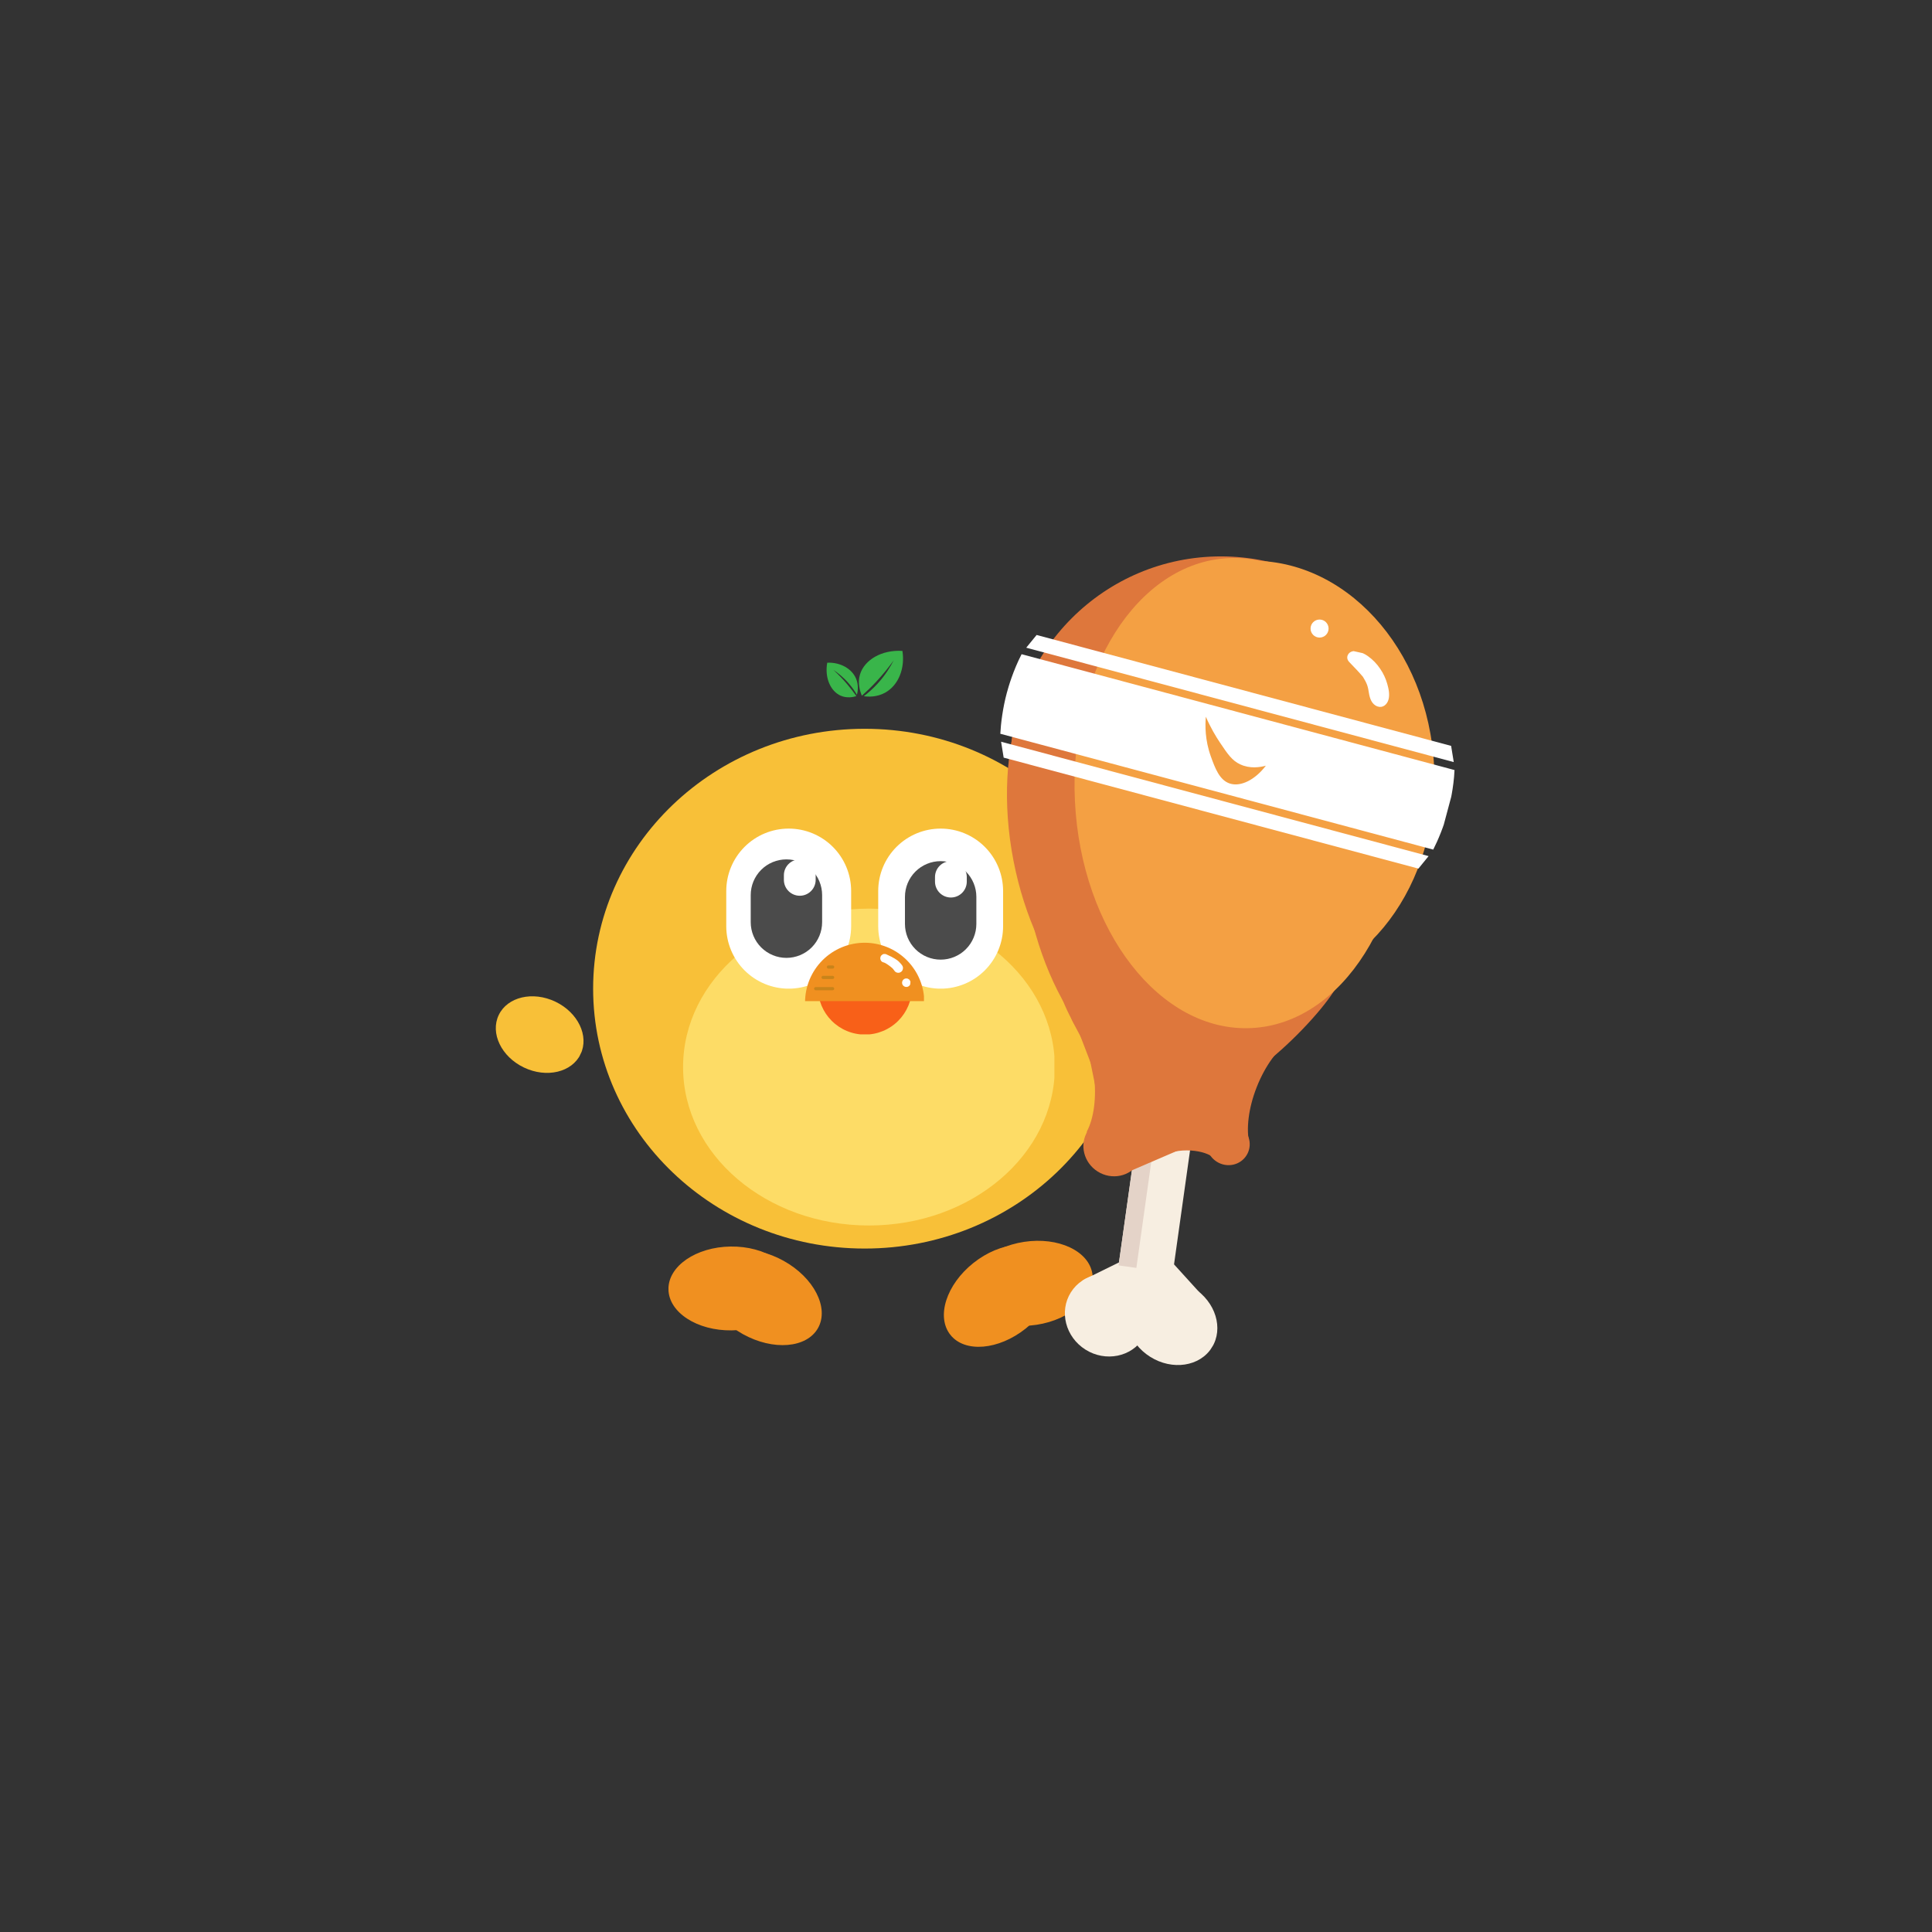 <svg xmlns="http://www.w3.org/2000/svg" xmlns:xlink="http://www.w3.org/1999/xlink" width="1080" zoomAndPan="magnify" viewBox="0 0 810 810" height="1080" preserveAspectRatio="xMidYMid meet" version="1.0"><rect x="0" y="0" width="810" height="810" fill="#333333" stroke="none"/><defs><clipPath id="aba4e9a341"><path d="M 248.672 305.547 L 476 305.547 L 476 523.461 L 248.672 523.461 Z M 248.672 305.547 " clip-rule="nonzero"/></clipPath><clipPath id="dc22dc7c33"><path d="M 362.523 305.547 C 299.645 305.547 248.672 354.328 248.672 414.504 C 248.672 474.68 299.645 523.461 362.523 523.461 C 425.398 523.461 476.371 474.68 476.371 414.504 C 476.371 354.328 425.398 305.547 362.523 305.547 Z M 362.523 305.547 " clip-rule="nonzero"/></clipPath><clipPath id="6e5d7cf033"><path d="M 481 401 L 519 401 L 519 434 L 481 434 Z M 481 401 " clip-rule="nonzero"/></clipPath><clipPath id="5166cacedb"><path d="M 476.375 411.637 L 510.77 395.219 L 523.945 422.82 L 489.551 439.242 Z M 476.375 411.637 " clip-rule="nonzero"/></clipPath><clipPath id="f91beafe62"><path d="M 493.539 403.441 C 484.059 407.969 479.324 417.816 482.961 425.438 C 486.602 433.062 497.238 435.57 506.715 431.047 C 516.195 426.52 520.934 416.672 517.293 409.051 C 513.652 401.426 503.02 398.918 493.539 403.441 Z M 493.539 403.441 " clip-rule="nonzero"/></clipPath><clipPath id="87d3136b9d"><path d="M 395 521 L 443 521 L 443 565 L 395 565 Z M 395 521 " clip-rule="nonzero"/></clipPath><clipPath id="1e71b53a79"><path d="M 450.586 540.656 L 409.301 573.477 L 387.422 545.953 L 428.707 513.133 Z M 450.586 540.656 " clip-rule="nonzero"/></clipPath><clipPath id="01c6bc69fb"><path d="M 429.992 557.031 C 441.363 547.988 445.688 534.496 439.645 526.895 C 433.605 519.297 419.484 520.465 408.109 529.508 C 396.734 538.551 392.414 552.043 398.453 559.641 C 404.496 567.242 418.617 566.074 429.992 557.031 Z M 429.992 557.031 " clip-rule="nonzero"/></clipPath><clipPath id="223dffe602"><path d="M 405 520 L 459 520 L 459 556 L 405 556 Z M 405 520 " clip-rule="nonzero"/></clipPath><clipPath id="9e0022a87f"><path d="M 460.641 551.461 L 408.5 559.395 L 403.207 524.633 L 455.348 516.699 Z M 460.641 551.461 " clip-rule="nonzero"/></clipPath><clipPath id="a528e07e91"><path d="M 434.629 555.418 C 448.992 553.23 459.453 543.68 457.992 534.078 C 456.531 524.48 443.703 518.473 429.336 520.656 C 414.973 522.844 404.512 532.398 405.973 541.996 C 407.434 551.598 420.262 557.605 434.629 555.418 Z M 434.629 555.418 " clip-rule="nonzero"/></clipPath><clipPath id="f19c361bbf"><path d="M 280 522 L 333 522 L 333 558 L 280 558 Z M 280 522 " clip-rule="nonzero"/></clipPath><clipPath id="a6994711f3"><path d="M 333.102 557.422 L 280.363 558.121 L 279.898 522.965 L 332.633 522.262 Z M 333.102 557.422 " clip-rule="nonzero"/></clipPath><clipPath id="d3be8aaec0"><path d="M 306.793 557.77 C 321.32 557.578 332.996 549.551 332.867 539.844 C 332.738 530.133 320.855 522.418 306.324 522.613 C 291.793 522.805 280.121 530.832 280.25 540.543 C 280.379 550.25 292.262 557.965 306.793 557.77 Z M 306.793 557.77 " clip-rule="nonzero"/></clipPath><clipPath id="c4b437ddd2"><path d="M 295 523 L 345 523 L 345 564 L 295 564 Z M 295 523 " clip-rule="nonzero"/></clipPath><clipPath id="f3da7eeb28"><path d="M 334.445 572.117 L 288.344 546.492 L 305.43 515.758 L 351.527 541.383 Z M 334.445 572.117 " clip-rule="nonzero"/></clipPath><clipPath id="b15ccfdb73"><path d="M 311.445 559.332 C 324.148 566.391 338.27 565.234 342.984 556.75 C 347.703 548.262 341.23 535.66 328.531 528.602 C 315.828 521.539 301.707 522.695 296.992 531.184 C 292.273 539.668 298.746 552.273 311.445 559.332 Z M 311.445 559.332 " clip-rule="nonzero"/></clipPath><clipPath id="efd9ec1eab"><path d="M 286.379 380.945 L 442.578 380.945 L 442.578 513.793 L 286.379 513.793 Z M 286.379 380.945 " clip-rule="nonzero"/></clipPath><clipPath id="ff1a5a8dd4"><path d="M 364.312 380.945 C 321.27 380.945 286.379 410.688 286.379 447.371 C 286.379 484.055 321.27 513.793 364.312 513.793 C 407.355 513.793 442.246 484.055 442.246 447.371 C 442.246 410.688 407.355 380.945 364.312 380.945 Z M 364.312 380.945 " clip-rule="nonzero"/></clipPath><clipPath id="3cf10445d9"><path d="M 304.488 347.391 L 356.848 347.391 L 356.848 414.68 L 304.488 414.68 Z M 304.488 347.391 " clip-rule="nonzero"/></clipPath><clipPath id="9ea28f0746"><path d="M 330.668 347.391 C 337.613 347.391 344.273 350.148 349.18 355.059 C 354.09 359.969 356.848 366.625 356.848 373.57 L 356.848 388.324 C 356.848 395.266 354.09 401.926 349.18 406.836 C 344.273 411.746 337.613 414.504 330.668 414.504 C 323.727 414.504 317.066 411.746 312.156 406.836 C 307.246 401.926 304.488 395.266 304.488 388.324 L 304.488 373.57 C 304.488 366.625 307.246 359.969 312.156 355.059 C 317.066 350.148 323.727 347.391 330.668 347.391 Z M 330.668 347.391 " clip-rule="nonzero"/></clipPath><clipPath id="b3fd4118bb"><path d="M 368.195 347.391 L 420.555 347.391 L 420.555 414.68 L 368.195 414.68 Z M 368.195 347.391 " clip-rule="nonzero"/></clipPath><clipPath id="fc03685eb9"><path d="M 394.375 347.391 C 401.316 347.391 407.977 350.148 412.887 355.059 C 417.797 359.969 420.555 366.625 420.555 373.57 L 420.555 388.324 C 420.555 395.266 417.797 401.926 412.887 406.836 C 407.977 411.746 401.316 414.504 394.375 414.504 C 387.43 414.504 380.773 411.746 375.863 406.836 C 370.953 401.926 368.195 395.266 368.195 388.324 L 368.195 373.57 C 368.195 366.625 370.953 359.969 375.863 355.059 C 380.773 350.148 387.43 347.391 394.375 347.391 Z M 394.375 347.391 " clip-rule="nonzero"/></clipPath><clipPath id="b5ad341117"><path d="M 379.406 361.039 L 409.344 361.039 L 409.344 402.438 L 379.406 402.438 Z M 379.406 361.039 " clip-rule="nonzero"/></clipPath><clipPath id="280021405d"><path d="M 394.375 361.039 C 398.344 361.039 402.152 362.617 404.961 365.422 C 407.766 368.23 409.344 372.039 409.344 376.008 L 409.344 387.363 C 409.344 391.336 407.766 395.141 404.961 397.949 C 402.152 400.758 398.344 402.332 394.375 402.332 C 390.406 402.332 386.598 400.758 383.789 397.949 C 380.98 395.141 379.406 391.336 379.406 387.363 L 379.406 376.008 C 379.406 372.039 380.98 368.23 383.789 365.422 C 386.598 362.617 390.406 361.039 394.375 361.039 Z M 394.375 361.039 " clip-rule="nonzero"/></clipPath><clipPath id="dcceb76524"><path d="M 392.004 361.039 L 405.328 361.039 L 405.328 376.289 L 392.004 376.289 Z M 392.004 361.039 " clip-rule="nonzero"/></clipPath><clipPath id="72970d73b5"><path d="M 398.664 361.039 C 402.344 361.039 405.328 364.023 405.328 367.703 L 405.328 369.621 C 405.328 373.301 402.344 376.285 398.664 376.285 C 394.984 376.285 392.004 373.301 392.004 369.621 L 392.004 367.703 C 392.004 364.023 394.984 361.039 398.664 361.039 Z M 398.664 361.039 " clip-rule="nonzero"/></clipPath><clipPath id="1acb6c5cd3"><path d="M 314.742 360.301 L 344.68 360.301 L 344.68 401.699 L 314.742 401.699 Z M 314.742 360.301 " clip-rule="nonzero"/></clipPath><clipPath id="e3925feb3f"><path d="M 329.711 360.301 C 333.68 360.301 337.488 361.875 340.297 364.684 C 343.102 367.492 344.68 371.297 344.68 375.27 L 344.68 386.625 C 344.68 390.594 343.102 394.402 340.297 397.211 C 337.488 400.016 333.68 401.594 329.711 401.594 C 325.742 401.594 321.934 400.016 319.125 397.211 C 316.32 394.402 314.742 390.594 314.742 386.625 L 314.742 375.27 C 314.742 371.297 316.32 367.492 319.125 364.684 C 321.934 361.875 325.742 360.301 329.711 360.301 Z M 329.711 360.301 " clip-rule="nonzero"/></clipPath><clipPath id="85209dd4d9"><path d="M 328.648 360.301 L 341.973 360.301 L 341.973 375.551 L 328.648 375.551 Z M 328.648 360.301 " clip-rule="nonzero"/></clipPath><clipPath id="1a03732730"><path d="M 335.312 360.301 C 338.992 360.301 341.973 363.281 341.973 366.961 L 341.973 368.883 C 341.973 372.562 338.992 375.547 335.312 375.547 C 331.633 375.547 328.648 372.562 328.648 368.883 L 328.648 366.961 C 328.648 363.281 331.633 360.301 335.312 360.301 Z M 335.312 360.301 " clip-rule="nonzero"/></clipPath><clipPath id="12e93e0761"><path d="M 342.918 416.312 L 382.531 416.312 L 382.531 433.672 L 342.918 433.672 Z M 342.918 416.312 " clip-rule="nonzero"/></clipPath><clipPath id="d487986bdc"><path d="M 337.523 395.25 L 387.379 395.25 L 387.379 419.73 L 337.523 419.73 Z M 337.523 395.25 " clip-rule="nonzero"/></clipPath><clipPath id="35e3ff0907"><path d="M 369.016 399.918 L 378.598 399.918 L 378.598 407.887 L 369.016 407.887 Z M 369.016 399.918 " clip-rule="nonzero"/></clipPath><clipPath id="aec431d181"><path d="M 371.379 400.004 C 374.676 401.473 376.008 402.375 376.828 403.141 C 377.488 403.754 378.125 404.539 378.379 405.016 C 378.508 405.258 378.543 405.418 378.566 405.629 C 378.59 405.836 378.578 406.055 378.531 406.266 C 378.484 406.473 378.414 406.68 378.312 406.867 C 378.207 407.051 378.066 407.211 377.906 407.352 C 377.746 407.492 377.559 407.605 377.363 407.688 C 377.164 407.77 376.945 407.824 376.738 407.836 C 376.527 407.848 376.309 407.836 376.102 407.781 C 375.902 407.723 375.695 407.641 375.523 407.523 C 375.348 407.41 375.176 407.246 375.047 407.086 C 374.922 406.922 374.816 406.727 374.746 406.531 C 374.676 406.332 374.633 406.113 374.633 405.906 C 374.633 405.695 374.652 405.465 374.723 405.27 C 374.793 405.07 374.887 404.863 375.012 404.703 C 375.141 404.527 375.301 404.379 375.477 404.262 C 375.648 404.145 375.848 404.043 376.043 403.984 C 376.238 403.926 376.473 403.891 376.68 403.902 C 376.887 403.914 377.109 403.961 377.305 404.031 C 377.5 404.109 377.699 404.215 377.859 404.355 C 378.023 404.48 378.172 404.656 378.277 404.828 C 378.391 405.004 378.473 405.211 378.52 405.418 C 378.566 405.629 378.59 405.848 378.566 406.055 C 378.543 406.266 378.484 406.484 378.402 406.668 C 378.324 406.867 378.195 407.051 378.059 407.199 C 377.918 407.352 377.746 407.492 377.559 407.594 C 377.375 407.699 377.164 407.781 376.957 407.816 C 376.75 407.848 376.527 407.859 376.32 407.824 C 376.113 407.793 375.891 407.723 375.707 407.629 C 375.523 407.535 375.383 407.434 375.199 407.246 C 374.898 406.945 374.621 406.391 374.133 405.93 C 373.402 405.234 371.82 404.109 371.031 403.707 C 370.605 403.484 370.234 403.473 369.98 403.336 C 369.816 403.254 369.723 403.172 369.621 403.07 C 369.516 402.965 369.422 402.883 369.344 402.734 C 369.227 402.527 369.086 402.191 369.062 401.914 C 369.043 401.633 369.121 401.266 369.203 401.043 C 369.262 400.883 369.32 400.789 369.422 400.664 C 369.574 400.477 369.887 400.234 370.094 400.117 C 370.246 400.039 370.348 399.992 370.512 399.969 C 370.742 399.934 371.379 400.004 371.379 400.004 " clip-rule="nonzero"/></clipPath><clipPath id="7915c659b6"><path d="M 378.172 410.172 L 381.703 410.172 L 381.703 413.812 L 378.172 413.812 Z M 378.172 410.172 " clip-rule="nonzero"/></clipPath><clipPath id="7a2f09a8a0"><path d="M 381.703 411.473 C 381.703 412.594 381.574 412.883 381.402 413.102 C 381.227 413.324 380.984 413.52 380.73 413.637 C 380.477 413.75 380.164 413.797 379.887 413.785 C 379.609 413.773 379.305 413.672 379.062 413.531 C 378.82 413.395 378.59 413.16 378.449 412.93 C 378.301 412.688 378.207 412.387 378.195 412.109 C 378.184 411.832 378.242 411.52 378.359 411.262 C 378.473 411.008 378.66 410.766 378.879 410.594 C 379.098 410.418 379.387 410.281 379.664 410.234 C 379.941 410.188 380.254 410.211 380.523 410.289 C 380.789 410.371 381.262 410.73 381.262 410.73 " clip-rule="nonzero"/></clipPath><clipPath id="9b6c9f0315"><path d="M 360 272.336 L 379 272.336 L 379 292.812 L 360 292.812 Z M 360 272.336 " clip-rule="nonzero"/></clipPath><clipPath id="28d51cce7e"><path d="M 346 277 L 360 277 L 360 292.812 L 346 292.812 Z M 346 277 " clip-rule="nonzero"/></clipPath><clipPath id="5a5f558cc5"><path d="M 207 417 L 245 417 L 245 450 L 207 450 Z M 207 417 " clip-rule="nonzero"/></clipPath><clipPath id="55a5af358a"><path d="M 215.699 411.754 L 250.082 428.203 L 236.883 455.793 L 202.5 439.348 Z M 215.699 411.754 " clip-rule="nonzero"/></clipPath><clipPath id="e7c8d63502"><path d="M 232.855 419.961 C 223.379 415.43 212.742 417.93 209.098 425.551 C 205.453 433.168 210.18 443.02 219.656 447.555 C 229.133 452.09 239.77 449.586 243.418 441.969 C 247.062 434.348 242.332 424.496 232.855 419.961 Z M 232.855 419.961 " clip-rule="nonzero"/></clipPath><clipPath id="b217f837a0"><path d="M 466 471 L 500 471 L 500 550 L 466 550 Z M 466 471 " clip-rule="nonzero"/></clipPath><clipPath id="747a759cbe"><path d="M 477.223 471.684 L 499.977 474.883 L 489.449 549.812 L 466.691 546.617 Z M 477.223 471.684 " clip-rule="nonzero"/></clipPath><clipPath id="8dff77b43a"><path d="M 477.223 471.684 L 499.977 474.883 L 489.457 549.75 L 466.703 546.551 Z M 477.223 471.684 " clip-rule="nonzero"/></clipPath><clipPath id="4e804a7e54"><path d="M 446 534 L 482 534 L 482 569 L 446 569 Z M 446 534 " clip-rule="nonzero"/></clipPath><clipPath id="cfdc79e423"><path d="M 458.043 527.379 L 488.504 546.543 L 470.336 575.422 L 439.875 556.262 Z M 458.043 527.379 " clip-rule="nonzero"/></clipPath><clipPath id="35b0b392da"><path d="M 473.262 536.953 C 464.859 531.668 453.977 533.848 448.961 541.82 C 443.945 549.797 446.691 560.547 455.094 565.836 C 463.5 571.121 474.379 568.945 479.398 560.969 C 484.414 552.992 481.668 542.242 473.262 536.953 Z M 473.262 536.953 " clip-rule="nonzero"/></clipPath><clipPath id="ce900f8cdb"><path d="M 472 536 L 511 536 L 511 573 L 472 573 Z M 472 536 " clip-rule="nonzero"/></clipPath><clipPath id="83e0919472"><path d="M 483.621 529.422 L 517.242 550.57 L 499.074 579.453 L 465.453 558.305 Z M 483.621 529.422 " clip-rule="nonzero"/></clipPath><clipPath id="ffe6de9b93"><path d="M 500.391 539.973 C 491.129 534.145 479.555 535.887 474.539 543.863 C 469.523 551.836 472.961 563.027 482.223 568.852 C 491.484 574.68 503.059 572.938 508.078 564.961 C 513.094 556.984 509.652 545.797 500.391 539.973 Z M 500.391 539.973 " clip-rule="nonzero"/></clipPath><clipPath id="c304146ae5"><path d="M 454 528 L 475 528 L 475 544 L 454 544 Z M 454 528 " clip-rule="nonzero"/></clipPath><clipPath id="26935cdc62"><path d="M 454.043 536.699 L 470.984 528.363 L 474.332 535.172 L 457.395 543.508 Z M 454.043 536.699 " clip-rule="nonzero"/></clipPath><clipPath id="9a08200cfd"><path d="M 454.043 536.699 L 470.973 528.367 L 474.324 535.176 L 457.395 543.508 Z M 454.043 536.699 " clip-rule="nonzero"/></clipPath><clipPath id="c2af9b7dbd"><path d="M 486 530 L 505 530 L 505 550 L 486 550 Z M 486 530 " clip-rule="nonzero"/></clipPath><clipPath id="e968b15e98"><path d="M 492.219 530.094 L 504.91 544.07 L 499.293 549.172 L 486.602 535.191 Z M 492.219 530.094 " clip-rule="nonzero"/></clipPath><clipPath id="3939598746"><path d="M 492.219 530.094 L 504.902 544.062 L 499.285 549.164 L 486.602 535.191 Z M 492.219 530.094 " clip-rule="nonzero"/></clipPath><clipPath id="6c88d3320a"><path d="M 423.43 233.273 L 600.355 233.273 L 600.355 410.199 L 423.43 410.199 Z M 423.43 233.273 " clip-rule="nonzero"/></clipPath><clipPath id="dfc193f8d3"><path d="M 511.895 233.273 C 463.039 233.273 423.43 272.879 423.43 321.734 C 423.43 370.594 463.039 410.199 511.895 410.199 C 560.75 410.199 600.355 370.594 600.355 321.734 C 600.355 272.879 560.75 233.273 511.895 233.273 Z M 511.895 233.273 " clip-rule="nonzero"/></clipPath><clipPath id="edab999870"><path d="M 422 263 L 530 263 L 530 439 L 422 439 Z M 422 263 " clip-rule="nonzero"/></clipPath><clipPath id="b884d4c0d4"><path d="M 408.105 273.879 L 509.695 254.254 L 543.277 428.07 L 441.688 447.695 Z M 408.105 273.879 " clip-rule="nonzero"/></clipPath><clipPath id="8007c0df22"><path d="M 458.902 264.066 C 430.848 269.488 415.617 312.766 424.887 360.734 C 434.152 408.703 464.41 443.199 492.461 437.777 C 520.516 432.355 535.746 389.078 526.477 341.109 C 517.211 293.141 486.953 258.645 458.902 264.066 Z M 458.902 264.066 " clip-rule="nonzero"/></clipPath><clipPath id="f3ebd356d4"><path d="M 469 282 L 599 282 L 599 442 L 469 442 Z M 469 282 " clip-rule="nonzero"/></clipPath><clipPath id="ee055768b7"><path d="M 537.094 259.75 L 624.676 314.844 L 530.41 464.691 L 442.828 409.598 Z M 537.094 259.75 " clip-rule="nonzero"/></clipPath><clipPath id="4bab8bca60"><path d="M 580.887 287.297 C 556.699 272.082 516.004 293.273 489.992 334.629 C 463.977 375.98 462.492 421.84 486.68 437.055 C 510.863 452.266 551.559 431.078 577.57 389.723 C 603.586 348.367 605.07 302.512 580.887 287.297 Z M 580.887 287.297 " clip-rule="nonzero"/></clipPath><clipPath id="e7514821df"><path d="M 454 468 L 480 468 L 480 494 L 454 494 Z M 454 468 " clip-rule="nonzero"/></clipPath><clipPath id="798e3d07d6"><path d="M 462.504 463.871 L 483.902 477.328 L 470.949 497.922 L 449.551 484.461 Z M 462.504 463.871 " clip-rule="nonzero"/></clipPath><clipPath id="48428d031f"><path d="M 473.176 470.582 C 467.281 466.875 459.605 468.48 456.027 474.164 C 452.449 479.852 454.328 487.469 460.223 491.176 C 466.117 494.883 473.793 493.277 477.371 487.594 C 480.949 481.906 479.07 474.289 473.176 470.582 Z M 473.176 470.582 " clip-rule="nonzero"/></clipPath><clipPath id="e945e578c8"><path d="M 505 470 L 524 470 L 524 489 L 505 489 Z M 505 470 " clip-rule="nonzero"/></clipPath><clipPath id="cb4ba0b5c3"><path d="M 511.922 467.156 L 527.395 476.891 L 517.918 491.953 L 502.445 482.219 Z M 511.922 467.156 " clip-rule="nonzero"/></clipPath><clipPath id="9038269b66"><path d="M 519.633 472.008 C 515.375 469.328 509.801 470.527 507.184 474.688 C 504.566 478.848 505.898 484.391 510.16 487.07 C 514.418 489.75 519.992 488.551 522.609 484.391 C 525.227 480.23 523.895 474.688 519.633 472.008 Z M 519.633 472.008 " clip-rule="nonzero"/></clipPath><clipPath id="ec989faf05"><path d="M 526 397 L 570 397 L 570 442 L 526 442 Z M 526 397 " clip-rule="nonzero"/></clipPath><clipPath id="67ea1083f3"><path d="M 565.84 394.477 L 573.289 401.922 L 530.379 444.828 L 522.934 437.383 Z M 565.84 394.477 " clip-rule="nonzero"/></clipPath><clipPath id="3a2ca7b05f"><path d="M 569.562 398.199 C 567.508 396.145 556.238 404.078 544.391 415.926 C 532.547 427.77 524.609 439.039 526.668 441.094 C 528.723 443.152 539.992 435.215 551.84 423.371 C 563.684 411.523 571.621 400.254 569.562 398.199 Z M 569.562 398.199 " clip-rule="nonzero"/></clipPath><clipPath id="850e3a6cd1"><path d="M 428 281 L 536 281 L 536 457 L 428 457 Z M 428 281 " clip-rule="nonzero"/></clipPath><clipPath id="7ec75b4645"><path d="M 414.305 291.77 L 515.895 272.145 L 549.48 445.957 L 447.887 465.586 Z M 414.305 291.77 " clip-rule="nonzero"/></clipPath><clipPath id="579a8a4414"><path d="M 465.102 281.957 C 437.047 287.379 421.816 330.656 431.086 378.625 C 440.355 426.594 470.609 461.086 498.664 455.668 C 526.715 450.246 541.945 406.969 532.676 359 C 523.41 311.031 493.152 276.535 465.102 281.957 Z M 465.102 281.957 " clip-rule="nonzero"/></clipPath><clipPath id="232893099d"><path d="M 440 350 L 507 350 L 507 451 L 440 451 Z M 440 350 " clip-rule="nonzero"/></clipPath><clipPath id="cf0124f4e4"><path d="M 431.402 357.793 L 493.922 344.48 L 514.93 443.145 L 452.41 456.461 Z M 431.402 357.793 " clip-rule="nonzero"/></clipPath><clipPath id="aa644dff93"><path d="M 462.66 351.137 C 445.398 354.812 436.098 379.844 441.891 407.047 C 447.68 434.25 466.371 453.32 483.637 449.645 C 500.902 445.969 510.203 420.938 504.41 393.734 C 498.617 366.531 479.926 347.461 462.66 351.137 Z M 462.66 351.137 " clip-rule="nonzero"/></clipPath><clipPath id="f803c0e457"><path d="M 449 421 L 472 421 L 472 479 L 449 479 Z M 449 421 " clip-rule="nonzero"/></clipPath><clipPath id="7a8f91fa2d"><path d="M 467.004 420.055 L 474.305 477.836 L 456.375 480.102 L 449.074 422.32 Z M 467.004 420.055 " clip-rule="nonzero"/></clipPath><clipPath id="28e01b9724"><path d="M 467.004 420.055 L 474.305 477.836 L 456.375 480.102 L 449.074 422.32 Z M 467.004 420.055 " clip-rule="nonzero"/></clipPath><clipPath id="5a4cf8f540"><path d="M 468 476 L 484 476 L 484 532 L 468 532 Z M 468 476 " clip-rule="nonzero"/></clipPath><clipPath id="b032713bd8"><path d="M 476.543 476.648 L 484 477.695 L 476.426 531.582 L 468.969 530.535 Z M 476.543 476.648 " clip-rule="nonzero"/></clipPath><clipPath id="6018b53348"><path d="M 476.543 476.648 L 484 477.695 L 476.43 531.574 L 468.973 530.527 Z M 476.543 476.648 " clip-rule="nonzero"/></clipPath><clipPath id="5bdb72dcf8"><path d="M 484 476.648 L 511.445 476.648 L 511.445 485.348 L 484 485.348 Z M 484 476.648 " clip-rule="nonzero"/></clipPath><clipPath id="be15a71c89"><path d="M 464 467 L 495 467 L 495 493 L 464 493 Z M 464 467 " clip-rule="nonzero"/></clipPath><clipPath id="d2069d6242"><path d="M 488.102 467 L 494.582 482.031 L 471.215 492.102 L 464.734 477.07 Z M 488.102 467 " clip-rule="nonzero"/></clipPath><clipPath id="c4991d6bc6"><path d="M 488.102 467 L 494.582 482.031 L 471.262 492.082 L 464.785 477.051 Z M 488.102 467 " clip-rule="nonzero"/></clipPath><clipPath id="01305b128e"><path d="M 511 426 L 542 426 L 542 482 L 511 482 Z M 511 426 " clip-rule="nonzero"/></clipPath><clipPath id="4a8794cef2"><path d="M 504.91 478.457 L 526.242 424.262 L 543.059 430.883 L 521.727 485.074 Z M 504.91 478.457 " clip-rule="nonzero"/></clipPath><clipPath id="d4b8eb9518"><path d="M 504.91 478.457 L 526.242 424.262 L 543.059 430.883 L 521.727 485.074 Z M 504.91 478.457 " clip-rule="nonzero"/></clipPath><clipPath id="84370056a7"><path d="M 518 408 L 562 408 L 562 452 L 518 452 Z M 518 408 " clip-rule="nonzero"/></clipPath><clipPath id="ff36d4be10"><path d="M 557.789 404.969 L 565.238 412.418 L 522.328 455.324 L 514.883 447.879 Z M 557.789 404.969 " clip-rule="nonzero"/></clipPath><clipPath id="aff8e9e199"><path d="M 561.512 408.695 C 559.457 406.637 548.188 414.574 536.34 426.418 C 524.496 438.266 516.559 449.535 518.617 451.59 C 520.672 453.648 531.941 445.711 543.789 433.867 C 555.633 422.02 563.57 410.75 561.512 408.695 Z M 561.512 408.695 " clip-rule="nonzero"/></clipPath><clipPath id="54ed7ef093"><path d="M 464 433 L 523 433 L 523 482 L 464 482 Z M 464 433 " clip-rule="nonzero"/></clipPath><clipPath id="7beceab626"><path d="M 460.168 439.879 L 517.184 427.738 L 527.273 475.129 L 470.258 487.27 Z M 460.168 439.879 " clip-rule="nonzero"/></clipPath><clipPath id="e7c6b8f1ed"><path d="M 488.668 433.809 C 472.926 437.16 462.426 450.488 465.215 463.574 C 468 476.66 483.02 484.551 498.758 481.199 C 514.496 477.848 524.996 464.523 522.211 451.438 C 519.422 438.352 504.406 430.457 488.668 433.809 Z M 488.668 433.809 " clip-rule="nonzero"/></clipPath><clipPath id="0515c23cc1"><path d="M 469 410 L 528 410 L 528 460 L 469 460 Z M 469 410 " clip-rule="nonzero"/></clipPath><clipPath id="bcfd3f0110"><path d="M 464.789 417.105 L 521.805 404.965 L 531.895 452.355 L 474.879 464.496 Z M 464.789 417.105 " clip-rule="nonzero"/></clipPath><clipPath id="45b8123f0b"><path d="M 493.285 411.035 C 477.547 414.387 467.047 427.715 469.836 440.801 C 472.621 453.887 487.641 461.777 503.379 458.426 C 519.117 455.074 529.617 441.75 526.832 428.664 C 524.043 415.578 509.027 407.684 493.285 411.035 Z M 493.285 411.035 " clip-rule="nonzero"/></clipPath><clipPath id="3445a33143"><path d="M 450 233 L 590 233 L 590 432 L 450 432 Z M 450 233 " clip-rule="nonzero"/></clipPath><clipPath id="ae946f38e4"><path d="M 445.84 237.383 L 584.191 230.602 L 593.855 427.859 L 455.504 434.641 Z M 445.84 237.383 " clip-rule="nonzero"/></clipPath><clipPath id="0d47606312"><path d="M 515.016 233.992 C 476.809 235.863 448 281.488 450.668 335.898 C 453.332 390.305 486.465 432.895 524.672 431.023 C 562.875 429.148 591.684 383.527 589.02 329.117 C 586.352 274.707 553.219 232.117 515.016 233.992 Z M 515.016 233.992 " clip-rule="nonzero"/></clipPath><clipPath id="1929e18de2"><path d="M 451 235 L 602 235 L 602 415 L 451 415 Z M 451 235 " clip-rule="nonzero"/></clipPath><clipPath id="320f317f41"><path d="M 447.527 238.844 L 596.852 231.523 L 605.656 411.18 L 456.332 418.496 Z M 447.527 238.844 " clip-rule="nonzero"/></clipPath><clipPath id="a3c2295c58"><path d="M 522.188 235.184 C 480.953 237.203 449.496 279.016 451.926 328.574 C 454.352 378.133 489.75 416.668 530.984 414.648 C 572.219 412.625 603.676 370.812 601.246 321.258 C 598.82 271.699 563.422 233.164 522.188 235.184 Z M 522.188 235.184 " clip-rule="nonzero"/></clipPath><clipPath id="6eea1a32fd"><path d="M 564 272 L 583 272 L 583 297 L 564 297 Z M 564 272 " clip-rule="nonzero"/></clipPath><clipPath id="4073bac5e8"><path d="M 560.617 292.715 L 565.137 272.457 L 586.043 277.121 L 581.527 297.375 Z M 560.617 292.715 " clip-rule="nonzero"/></clipPath><clipPath id="274546de60"><path d="M 560.617 292.715 L 565.137 272.457 L 586.043 277.121 L 581.527 297.375 Z M 560.617 292.715 " clip-rule="nonzero"/></clipPath><clipPath id="62b3c799f2"><path d="M 549.457 259.746 L 557.016 259.746 L 557.016 267.305 L 549.457 267.305 Z M 549.457 259.746 " clip-rule="nonzero"/></clipPath><clipPath id="9ecf3ed25a"><path d="M 553.238 259.746 C 551.148 259.746 549.457 261.438 549.457 263.527 C 549.457 265.613 551.148 267.305 553.238 267.305 C 555.324 267.305 557.016 265.613 557.016 263.527 C 557.016 261.438 555.324 259.746 553.238 259.746 Z M 553.238 259.746 " clip-rule="nonzero"/></clipPath><clipPath id="147955055a"><path d="M 448 406 L 498 406 L 498 473 L 448 473 Z M 448 406 " clip-rule="nonzero"/></clipPath><clipPath id="7c27097dc0"><path d="M 469.82 400.66 L 503.148 463 L 476.008 477.512 L 442.68 415.168 Z M 469.82 400.66 " clip-rule="nonzero"/></clipPath><clipPath id="1af574f2e4"><path d="M 477.078 414.23 L 495.875 449.395 C 497.797 452.992 498.215 457.211 497.027 461.113 C 495.844 465.02 493.156 468.297 489.559 470.219 C 485.957 472.145 481.742 472.559 477.836 471.375 C 473.93 470.191 470.656 467.504 468.73 463.902 L 449.934 428.742 C 448.012 425.141 447.594 420.926 448.781 417.02 C 449.965 413.113 452.652 409.84 456.25 407.914 C 459.852 405.992 464.066 405.574 467.973 406.762 C 471.879 407.945 475.152 410.633 477.078 414.23 Z M 477.078 414.23 " clip-rule="nonzero"/></clipPath><clipPath id="258bbe6913"><path d="M 452 414 L 498 414 L 498 483 L 452 483 Z M 452 414 " clip-rule="nonzero"/></clipPath><clipPath id="6986acc6f2"><path d="M 476.383 409.586 L 501.766 475.562 L 473.043 486.613 L 447.66 420.637 Z M 476.383 409.586 " clip-rule="nonzero"/></clipPath><clipPath id="43ae465d01"><path d="M 481.91 423.945 L 496.227 461.16 C 497.691 464.969 497.586 469.203 495.926 472.934 C 494.27 476.664 491.199 479.582 487.391 481.047 C 483.582 482.512 479.348 482.406 475.617 480.75 C 471.887 479.09 468.969 476.02 467.504 472.211 L 453.188 435 C 451.719 431.191 451.828 426.953 453.484 423.227 C 455.141 419.496 458.215 416.578 462.023 415.109 C 465.832 413.645 470.066 413.754 473.797 415.41 C 477.527 417.066 480.445 420.137 481.91 423.945 Z M 481.91 423.945 " clip-rule="nonzero"/></clipPath><clipPath id="c36deb1b01"><path d="M 454 416 L 494 416 L 494 486 L 454 486 Z M 454 416 " clip-rule="nonzero"/></clipPath><clipPath id="360bb487e3"><path d="M 482.066 413.375 L 496.176 482.641 L 466.016 488.785 L 451.906 419.516 Z M 482.066 413.375 " clip-rule="nonzero"/></clipPath><clipPath id="5ca06804ab"><path d="M 485.137 428.453 L 493.094 467.523 C 493.91 471.52 493.102 475.68 490.852 479.082 C 488.598 482.488 485.086 484.855 481.086 485.672 C 477.09 486.488 472.93 485.68 469.527 483.426 C 466.121 481.176 463.75 477.664 462.938 473.664 L 454.98 434.594 C 454.164 430.598 454.973 426.438 457.223 423.031 C 459.477 419.629 462.988 417.258 466.984 416.445 C 470.984 415.629 475.145 416.438 478.547 418.688 C 481.953 420.941 484.32 424.453 485.137 428.453 Z M 485.137 428.453 " clip-rule="nonzero"/></clipPath><clipPath id="5d91ff1a2f"><path d="M 419 310 L 599 310 L 599 365 L 419 365 Z M 419 310 " clip-rule="nonzero"/></clipPath><clipPath id="a36233e6f5"><path d="M 429.012 264.715 L 613.762 314.148 L 599.996 365.59 L 415.246 316.156 Z M 429.012 264.715 " clip-rule="nonzero"/></clipPath><clipPath id="f481200103"><path d="M 429.012 264.715 L 613.762 314.148 L 599.996 365.59 L 415.246 316.156 Z M 429.012 264.715 " clip-rule="nonzero"/></clipPath><clipPath id="e34942ccc4"><path d="M 430 266 L 610 266 L 610 320 L 430 320 Z M 430 266 " clip-rule="nonzero"/></clipPath><clipPath id="6e23c27588"><path d="M 429.012 264.715 L 613.762 314.148 L 599.996 365.59 L 415.246 316.156 Z M 429.012 264.715 " clip-rule="nonzero"/></clipPath><clipPath id="abdd3de63a"><path d="M 429.012 264.715 L 613.762 314.148 L 599.996 365.59 L 415.246 316.156 Z M 429.012 264.715 " clip-rule="nonzero"/></clipPath><clipPath id="24445234c9"><path d="M 419 274 L 610 274 L 610 357 L 419 357 Z M 419 274 " clip-rule="nonzero"/></clipPath><clipPath id="d66e3719ba"><path d="M 429.012 264.715 L 613.762 314.148 L 599.996 365.59 L 415.246 316.156 Z M 429.012 264.715 " clip-rule="nonzero"/></clipPath><clipPath id="16fc824ed1"><path d="M 429.012 264.715 L 613.762 314.148 L 599.996 365.59 L 415.246 316.156 Z M 429.012 264.715 " clip-rule="nonzero"/></clipPath></defs><g clip-path="url(#aba4e9a341)"><g clip-path="url(#dc22dc7c33)"><path fill="#f8c038" d="M 248.672 305.547 L 475.949 305.547 L 475.949 523.461 L 248.672 523.461 Z M 248.672 305.547 " fill-opacity="1" fill-rule="nonzero"/></g></g><g clip-path="url(#6e5d7cf033)"><g clip-path="url(#5166cacedb)"><g clip-path="url(#f91beafe62)"><path fill="#f8c038" d="M 476.375 411.637 L 510.66 395.27 L 523.84 422.871 L 489.551 439.242 Z M 476.375 411.637 " fill-opacity="1" fill-rule="nonzero"/></g></g></g><g clip-path="url(#87d3136b9d)"><g clip-path="url(#1e71b53a79)"><g clip-path="url(#01c6bc69fb)"><path fill="#f09020" d="M 450.586 540.656 L 409.41 573.395 L 387.527 545.871 L 428.707 513.133 Z M 450.586 540.656 " fill-opacity="1" fill-rule="nonzero"/></g></g></g><g clip-path="url(#223dffe602)"><g clip-path="url(#9e0022a87f)"><g clip-path="url(#a528e07e91)"><path fill="#f09020" d="M 460.641 551.461 L 408.633 559.375 L 403.344 524.613 L 455.348 516.699 Z M 460.641 551.461 " fill-opacity="1" fill-rule="nonzero"/></g></g></g><g clip-path="url(#f19c361bbf)"><g clip-path="url(#a6994711f3)"><g clip-path="url(#d3be8aaec0)"><path fill="#f09020" d="M 333.102 557.422 L 280.5 558.121 L 280.035 522.961 L 332.633 522.262 Z M 333.102 557.422 " fill-opacity="1" fill-rule="nonzero"/></g></g></g><g clip-path="url(#c4b437ddd2)"><g clip-path="url(#f3da7eeb28)"><g clip-path="url(#b15ccfdb73)"><path fill="#f09020" d="M 334.445 572.117 L 288.465 546.559 L 305.547 515.824 L 351.527 541.383 Z M 334.445 572.117 " fill-opacity="1" fill-rule="nonzero"/></g></g></g><g clip-path="url(#efd9ec1eab)"><g clip-path="url(#ff1a5a8dd4)"><path fill="#fddc66" d="M 286.379 380.945 L 442.059 380.945 L 442.059 513.793 L 286.379 513.793 Z M 286.379 380.945 " fill-opacity="1" fill-rule="nonzero"/></g></g><g clip-path="url(#3cf10445d9)"><g clip-path="url(#9ea28f0746)"><path fill="#ffffff" d="M 304.488 347.391 L 356.848 347.391 L 356.848 414.477 L 304.488 414.477 Z M 304.488 347.391 " fill-opacity="1" fill-rule="nonzero"/></g></g><g clip-path="url(#b3fd4118bb)"><g clip-path="url(#fc03685eb9)"><path fill="#ffffff" d="M 368.195 347.391 L 420.555 347.391 L 420.555 414.477 L 368.195 414.477 Z M 368.195 347.391 " fill-opacity="1" fill-rule="nonzero"/></g></g><g clip-path="url(#b5ad341117)"><g clip-path="url(#280021405d)"><path fill="#4b4b4b" d="M 379.406 361.039 L 409.344 361.039 L 409.344 402.32 L 379.406 402.32 Z M 379.406 361.039 " fill-opacity="1" fill-rule="nonzero"/></g></g><g clip-path="url(#dcceb76524)"><g clip-path="url(#72970d73b5)"><path fill="#ffffff" d="M 392.004 361.039 L 405.328 361.039 L 405.328 376.289 L 392.004 376.289 Z M 392.004 361.039 " fill-opacity="1" fill-rule="nonzero"/></g></g><g clip-path="url(#1acb6c5cd3)"><g clip-path="url(#e3925feb3f)"><path fill="#4b4b4b" d="M 314.742 360.301 L 344.68 360.301 L 344.68 401.582 L 314.742 401.582 Z M 314.742 360.301 " fill-opacity="1" fill-rule="nonzero"/></g></g><g clip-path="url(#85209dd4d9)"><g clip-path="url(#1a03732730)"><path fill="#ffffff" d="M 328.648 360.301 L 341.973 360.301 L 341.973 375.551 L 328.648 375.551 Z M 328.648 360.301 " fill-opacity="1" fill-rule="nonzero"/></g></g><g clip-path="url(#12e93e0761)"><path fill="#f86018" d="M 382.359 414.035 C 382.359 414.68 382.328 415.324 382.266 415.969 C 382.199 416.609 382.105 417.246 381.98 417.883 C 381.855 418.516 381.699 419.141 381.512 419.758 C 381.324 420.375 381.105 420.984 380.859 421.582 C 380.609 422.176 380.336 422.762 380.031 423.332 C 379.727 423.898 379.395 424.453 379.035 424.992 C 378.676 425.527 378.293 426.047 377.883 426.547 C 377.473 427.043 377.039 427.523 376.582 427.98 C 376.125 428.438 375.648 428.867 375.148 429.277 C 374.648 429.688 374.133 430.074 373.594 430.434 C 373.059 430.789 372.504 431.121 371.934 431.426 C 371.363 431.73 370.781 432.008 370.184 432.254 C 369.59 432.5 368.98 432.719 368.363 432.906 C 367.746 433.094 367.117 433.25 366.484 433.375 C 365.852 433.504 365.215 433.598 364.57 433.66 C 363.93 433.723 363.285 433.754 362.637 433.754 C 361.992 433.754 361.348 433.723 360.703 433.66 C 360.062 433.598 359.422 433.504 358.789 433.375 C 358.156 433.25 357.531 433.094 356.914 432.906 C 356.293 432.719 355.688 432.5 355.09 432.254 C 354.492 432.008 353.91 431.73 353.34 431.426 C 352.77 431.121 352.219 430.789 351.68 430.434 C 351.145 430.074 350.625 429.688 350.125 429.277 C 349.629 428.867 349.148 428.438 348.691 427.98 C 348.234 427.523 347.801 427.043 347.395 426.547 C 346.984 426.047 346.598 425.527 346.238 424.992 C 345.883 424.453 345.551 423.898 345.246 423.332 C 344.941 422.762 344.664 422.176 344.418 421.582 C 344.172 420.984 343.953 420.375 343.766 419.758 C 343.578 419.141 343.422 418.516 343.297 417.883 C 343.168 417.246 343.074 416.609 343.012 415.969 C 342.949 415.324 342.918 414.68 342.918 414.035 C 342.918 413.387 342.949 412.742 343.012 412.102 C 343.074 411.457 343.168 410.82 343.297 410.188 C 343.422 409.555 343.578 408.926 343.766 408.309 C 343.953 407.691 344.172 407.082 344.418 406.488 C 344.664 405.891 344.941 405.309 345.246 404.738 C 345.551 404.168 345.883 403.613 346.238 403.078 C 346.598 402.539 346.984 402.023 347.395 401.523 C 347.801 401.023 348.234 400.547 348.691 400.09 C 349.148 399.633 349.629 399.199 350.125 398.789 C 350.625 398.379 351.145 397.996 351.68 397.637 C 352.219 397.277 352.77 396.945 353.34 396.641 C 353.91 396.336 354.492 396.062 355.09 395.812 C 355.688 395.566 356.293 395.348 356.914 395.16 C 357.531 394.973 358.156 394.816 358.789 394.691 C 359.422 394.566 360.062 394.469 360.703 394.406 C 361.348 394.344 361.992 394.312 362.637 394.312 C 363.285 394.312 363.93 394.344 364.57 394.406 C 365.215 394.469 365.852 394.566 366.484 394.691 C 367.117 394.816 367.746 394.973 368.363 395.16 C 368.98 395.348 369.59 395.566 370.184 395.812 C 370.781 396.062 371.363 396.336 371.934 396.641 C 372.504 396.945 373.059 397.277 373.594 397.637 C 374.133 397.996 374.648 398.379 375.148 398.789 C 375.648 399.199 376.125 399.633 376.582 400.09 C 377.039 400.547 377.473 401.023 377.883 401.523 C 378.293 402.023 378.676 402.539 379.035 403.078 C 379.395 403.613 379.727 404.168 380.031 404.738 C 380.336 405.309 380.609 405.891 380.859 406.488 C 381.105 407.082 381.324 407.691 381.512 408.309 C 381.699 408.926 381.855 409.555 381.98 410.188 C 382.105 410.82 382.199 411.457 382.266 412.102 C 382.328 412.742 382.359 413.387 382.359 414.035 Z M 382.359 414.035 " fill-opacity="1" fill-rule="nonzero"/></g><g clip-path="url(#d487986bdc)"><path fill="#f09020" d="M 387.52 420.246 C 387.52 421.066 387.477 421.883 387.398 422.695 C 387.316 423.512 387.199 424.32 387.039 425.121 C 386.879 425.926 386.68 426.719 386.441 427.504 C 386.203 428.285 385.93 429.055 385.613 429.812 C 385.301 430.57 384.953 431.309 384.566 432.031 C 384.18 432.75 383.762 433.453 383.305 434.133 C 382.852 434.816 382.363 435.473 381.844 436.105 C 381.324 436.738 380.773 437.344 380.195 437.922 C 379.617 438.5 379.012 439.051 378.379 439.57 C 377.746 440.09 377.09 440.574 376.41 441.031 C 375.727 441.484 375.027 441.906 374.305 442.293 C 373.582 442.676 372.844 443.027 372.086 443.34 C 371.332 443.652 370.562 443.93 369.777 444.168 C 368.992 444.406 368.199 444.602 367.398 444.762 C 366.594 444.922 365.785 445.043 364.973 445.121 C 364.156 445.203 363.34 445.242 362.52 445.242 C 361.703 445.242 360.887 445.203 360.07 445.121 C 359.258 445.043 358.445 444.922 357.645 444.762 C 356.84 444.602 356.047 444.406 355.266 444.168 C 354.48 443.93 353.711 443.652 352.953 443.34 C 352.199 443.027 351.461 442.676 350.738 442.293 C 350.016 441.906 349.312 441.484 348.633 441.031 C 347.953 440.574 347.297 440.09 346.664 439.57 C 346.031 439.051 345.426 438.5 344.844 437.922 C 344.266 437.344 343.719 436.738 343.199 436.105 C 342.68 435.473 342.191 434.816 341.738 434.133 C 341.281 433.453 340.859 432.75 340.477 432.031 C 340.09 431.309 339.738 430.57 339.426 429.812 C 339.113 429.055 338.836 428.285 338.602 427.504 C 338.363 426.719 338.164 425.926 338.004 425.121 C 337.844 424.32 337.723 423.512 337.645 422.695 C 337.562 421.883 337.523 421.066 337.523 420.246 C 337.523 419.426 337.562 418.609 337.645 417.797 C 337.723 416.98 337.844 416.172 338.004 415.371 C 338.164 414.566 338.363 413.773 338.602 412.988 C 338.836 412.207 339.113 411.438 339.426 410.68 C 339.738 409.926 340.09 409.184 340.477 408.461 C 340.859 407.742 341.281 407.039 341.738 406.359 C 342.191 405.68 342.68 405.02 343.199 404.387 C 343.719 403.754 344.266 403.148 344.844 402.57 C 345.426 401.992 346.031 401.441 346.664 400.922 C 347.297 400.402 347.953 399.918 348.633 399.461 C 349.312 399.008 350.016 398.586 350.738 398.199 C 351.461 397.816 352.199 397.465 352.953 397.152 C 353.711 396.84 354.48 396.562 355.266 396.324 C 356.047 396.09 356.84 395.891 357.645 395.73 C 358.445 395.57 359.258 395.449 360.07 395.371 C 360.887 395.289 361.703 395.25 362.52 395.25 C 363.34 395.25 364.156 395.289 364.973 395.371 C 365.785 395.449 366.594 395.57 367.398 395.73 C 368.199 395.891 368.992 396.09 369.777 396.324 C 370.562 396.562 371.332 396.84 372.086 397.152 C 372.844 397.465 373.582 397.816 374.305 398.199 C 375.027 398.586 375.727 399.008 376.41 399.461 C 377.09 399.918 377.746 400.402 378.379 400.922 C 379.012 401.441 379.617 401.992 380.195 402.57 C 380.773 403.148 381.324 403.754 381.844 404.387 C 382.363 405.02 382.852 405.68 383.305 406.359 C 383.762 407.039 384.18 407.742 384.566 408.461 C 384.953 409.184 385.301 409.926 385.613 410.68 C 385.93 411.438 386.203 412.207 386.441 412.988 C 386.68 413.773 386.879 414.566 387.039 415.371 C 387.199 416.172 387.316 416.98 387.398 417.797 C 387.477 418.609 387.52 419.426 387.52 420.246 Z M 387.52 420.246 " fill-opacity="1" fill-rule="nonzero"/></g><g clip-path="url(#35e3ff0907)"><g clip-path="url(#aec431d181)"><path fill="#ffffff" d="M 368.602 399.504 L 379.012 399.504 L 379.012 408.301 L 368.602 408.301 Z M 368.602 399.504 " fill-opacity="1" fill-rule="nonzero"/></g></g><g clip-path="url(#7915c659b6)"><g clip-path="url(#7a2f09a8a0)"><path fill="#ffffff" d="M 377.734 409.77 L 382.211 409.77 L 382.211 414.25 L 377.734 414.25 Z M 377.734 409.77 " fill-opacity="1" fill-rule="nonzero"/></g></g><path stroke-linecap="round" transform="matrix(-0.445, 0, -0, -0.445, 349.748, 415.171)" fill="none" stroke-linejoin="miter" d="M 1.496 1.5 L 17.45 1.5 " stroke="#c8831a" stroke-width="3" stroke-opacity="1" stroke-miterlimit="4"/><path stroke-linecap="round" transform="matrix(-0.445, -0, 0, -0.445, 349.752, 410.458)" fill="none" stroke-linejoin="miter" d="M 1.504 1.502 L 10.508 1.502 " stroke="#c8831a" stroke-width="3" stroke-opacity="1" stroke-miterlimit="4"/><path stroke-linecap="round" transform="matrix(-0.445, -0, 0, -0.445, 349.752, 406.099)" fill="none" stroke-linejoin="miter" d="M 1.497 1.503 L 5.454 1.503 " stroke="#c8831a" stroke-width="3" stroke-opacity="1" stroke-miterlimit="4"/><g clip-path="url(#9b6c9f0315)"><path fill="#39b54a" d="M 361.355 291.664 C 360.586 289.887 359.441 286.43 360.566 282.738 C 362.41 276.68 369.641 272.336 378.344 272.898 C 379.5 280.289 376.652 287.215 371.285 290.301 C 367.672 292.383 363.926 292.141 362.152 291.895 C 363.969 290.512 366.008 288.742 368.043 286.496 C 371.191 283.031 373.289 279.594 374.68 276.852 C 372.684 279.645 370.285 282.66 367.418 285.738 C 365.348 287.961 363.309 289.93 361.355 291.664 Z M 361.355 291.664 " fill-opacity="1" fill-rule="nonzero"/></g><g clip-path="url(#28d51cce7e)"><path fill="#39b54a" d="M 359.035 291.859 C 357.676 292.27 355.062 292.812 352.473 291.676 C 348.219 289.812 345.676 284.152 346.824 277.836 C 352.301 277.621 357.098 280.293 358.891 284.48 C 360.098 287.301 359.602 290.02 359.27 291.293 C 358.418 289.848 357.305 288.207 355.844 286.527 C 353.59 283.934 351.27 282.105 349.391 280.855 C 351.254 282.551 353.242 284.562 355.238 286.922 C 356.68 288.621 357.941 290.285 359.035 291.859 Z M 359.035 291.859 " fill-opacity="1" fill-rule="nonzero"/></g><g clip-path="url(#5a5f558cc5)"><g clip-path="url(#55a5af358a)"><g clip-path="url(#e7c8d63502)"><path fill="#f8c038" d="M 215.699 411.754 L 249.973 428.152 L 236.773 455.742 L 202.5 439.348 Z M 215.699 411.754 " fill-opacity="1" fill-rule="nonzero"/></g></g></g><g clip-path="url(#b217f837a0)"><g clip-path="url(#747a759cbe)"><g clip-path="url(#8dff77b43a)"><path fill="#f7eee1" d="M 477.223 471.684 L 499.977 474.883 L 489.461 549.727 L 466.703 546.527 Z M 477.223 471.684 " fill-opacity="1" fill-rule="nonzero"/></g></g></g><g clip-path="url(#4e804a7e54)"><g clip-path="url(#cfdc79e423)"><g clip-path="url(#35b0b392da)"><path fill="#f7eee1" d="M 458.043 527.379 L 488.504 546.543 L 470.336 575.422 L 439.875 556.262 Z M 458.043 527.379 " fill-opacity="1" fill-rule="nonzero"/></g></g></g><g clip-path="url(#ce900f8cdb)"><g clip-path="url(#83e0919472)"><g clip-path="url(#ffe6de9b93)"><path fill="#f7eee1" d="M 483.621 529.422 L 517.129 550.5 L 498.961 579.379 L 465.453 558.305 Z M 483.621 529.422 " fill-opacity="1" fill-rule="nonzero"/></g></g></g><g clip-path="url(#c304146ae5)"><g clip-path="url(#26935cdc62)"><g clip-path="url(#9a08200cfd)"><path fill="#f7eee1" d="M 454.043 536.699 L 470.984 528.363 L 474.332 535.172 L 457.395 543.508 Z M 454.043 536.699 " fill-opacity="1" fill-rule="nonzero"/></g></g></g><g clip-path="url(#c2af9b7dbd)"><g clip-path="url(#e968b15e98)"><g clip-path="url(#3939598746)"><path fill="#f7eee1" d="M 492.219 530.094 L 504.91 544.07 L 499.293 549.172 L 486.602 535.191 Z M 492.219 530.094 " fill-opacity="1" fill-rule="nonzero"/></g></g></g><g clip-path="url(#6c88d3320a)"><g clip-path="url(#dfc193f8d3)"><path fill="#de773c" d="M 423.43 233.273 L 600.355 233.273 L 600.355 410.199 L 423.43 410.199 Z M 423.43 233.273 " fill-opacity="1" fill-rule="nonzero"/></g></g><g clip-path="url(#edab999870)"><g clip-path="url(#b884d4c0d4)"><g clip-path="url(#8007c0df22)"><path fill="#de773c" d="M 408.105 273.879 L 509.695 254.254 L 543.277 428.07 L 441.688 447.695 Z M 408.105 273.879 " fill-opacity="1" fill-rule="nonzero"/></g></g></g><g clip-path="url(#f3ebd356d4)"><g clip-path="url(#ee055768b7)"><g clip-path="url(#4bab8bca60)"><path fill="#de773c" d="M 537.094 259.75 L 624.676 314.844 L 530.41 464.691 L 442.828 409.598 Z M 537.094 259.75 " fill-opacity="1" fill-rule="nonzero"/></g></g></g><g clip-path="url(#e7514821df)"><g clip-path="url(#798e3d07d6)"><g clip-path="url(#48428d031f)"><path fill="#de773c" d="M 462.504 463.871 L 483.82 477.277 L 470.867 497.871 L 449.551 484.461 Z M 462.504 463.871 " fill-opacity="1" fill-rule="nonzero"/></g></g></g><g clip-path="url(#e945e578c8)"><g clip-path="url(#cb4ba0b5c3)"><g clip-path="url(#9038269b66)"><path fill="#de773c" d="M 511.922 467.156 L 527.336 476.855 L 517.859 491.914 L 502.445 482.219 Z M 511.922 467.156 " fill-opacity="1" fill-rule="nonzero"/></g></g></g><g clip-path="url(#ec989faf05)"><g clip-path="url(#67ea1083f3)"><g clip-path="url(#3a2ca7b05f)"><path fill="#de773c" d="M 565.84 394.477 L 573.289 401.922 L 530.379 444.828 L 522.934 437.383 Z M 565.84 394.477 " fill-opacity="1" fill-rule="nonzero"/></g></g></g><g clip-path="url(#850e3a6cd1)"><g clip-path="url(#7ec75b4645)"><g clip-path="url(#579a8a4414)"><path fill="#de773c" d="M 414.305 291.77 L 515.895 272.145 L 549.48 445.957 L 447.887 465.586 Z M 414.305 291.77 " fill-opacity="1" fill-rule="nonzero"/></g></g></g><g clip-path="url(#232893099d)"><g clip-path="url(#cf0124f4e4)"><g clip-path="url(#aa644dff93)"><path fill="#de773c" d="M 431.402 357.793 L 493.922 344.48 L 514.879 442.902 L 452.359 456.215 Z M 431.402 357.793 " fill-opacity="1" fill-rule="nonzero"/></g></g></g><g clip-path="url(#f803c0e457)"><g clip-path="url(#7a8f91fa2d)"><g clip-path="url(#28e01b9724)"><path fill="#de773c" d="M 449.98 427.383 C 449.844 427.473 449.766 427.602 449.746 427.766 C 449.727 427.934 449.77 428.074 449.883 428.199 C 454.031 432.777 457.406 440.938 458.617 450.52 C 459.828 460.102 458.59 468.848 455.707 474.312 C 455.629 474.461 455.621 474.609 455.684 474.766 C 455.742 474.918 455.852 475.023 456.008 475.078 L 466.469 478.801 C 466.602 478.848 466.73 478.848 466.863 478.793 C 466.992 478.738 467.086 478.645 467.145 478.52 C 467.746 477.223 468.27 475.898 468.715 474.547 C 471.121 467.277 471.805 458.207 470.641 449 C 469.477 439.793 466.559 431.18 462.422 424.738 C 461.652 423.539 460.816 422.387 459.914 421.281 C 459.824 421.172 459.711 421.105 459.57 421.086 C 459.434 421.066 459.305 421.094 459.188 421.176 Z M 449.98 427.383 " fill-opacity="1" fill-rule="nonzero"/></g></g></g><g clip-path="url(#5a4cf8f540)"><g clip-path="url(#b032713bd8)"><g clip-path="url(#6018b53348)"><path fill="#e4d3c8" d="M 476.543 476.648 L 484 477.695 L 476.426 531.582 L 468.969 530.535 Z M 476.543 476.648 " fill-opacity="1" fill-rule="nonzero"/></g></g></g><g clip-path="url(#5bdb72dcf8)"><path fill="#de773c" d="M 486.391 484.949 C 486.426 485.016 486.48 485.062 486.559 485.082 C 486.633 485.098 486.699 485.086 486.766 485.043 C 489.121 483.391 493.094 482.309 497.594 482.309 C 502.098 482.309 506.066 483.391 508.426 485.043 C 508.488 485.086 508.559 485.098 508.633 485.082 C 508.707 485.062 508.762 485.016 508.797 484.949 L 511.129 480.328 C 511.199 480.191 511.168 480.082 511.039 480 C 510.477 479.648 509.895 479.328 509.293 479.043 C 506.074 477.504 501.918 476.66 497.594 476.66 C 493.27 476.66 489.117 477.504 485.898 479.043 C 485.297 479.328 484.715 479.648 484.152 480 C 484.02 480.082 483.992 480.191 484.059 480.328 Z M 486.391 484.949 " fill-opacity="1" fill-rule="nonzero"/></g><g clip-path="url(#be15a71c89)"><g clip-path="url(#d2069d6242)"><g clip-path="url(#c4991d6bc6)"><path fill="#de773c" d="M 488.102 467 L 494.582 482.031 L 471.273 492.078 L 464.793 477.047 Z M 488.102 467 " fill-opacity="1" fill-rule="nonzero"/></g></g></g><g clip-path="url(#01305b128e)"><g clip-path="url(#4a8794cef2)"><g clip-path="url(#d4b8eb9518)"><path fill="#de773c" d="M 523.359 480.199 C 523.527 480.184 523.656 480.109 523.754 479.973 C 523.852 479.84 523.879 479.691 523.84 479.531 C 522.398 473.523 523.355 464.742 526.895 455.754 C 530.43 446.766 535.715 439.691 540.867 436.277 C 541.004 436.188 541.086 436.059 541.105 435.895 C 541.125 435.73 541.082 435.586 540.973 435.461 L 533.582 427.176 C 533.488 427.07 533.371 427.012 533.23 426.996 C 533.09 426.98 532.965 427.016 532.852 427.098 C 531.703 427.945 530.609 428.855 529.566 429.832 C 523.969 435.051 519.016 442.68 515.613 451.316 C 512.215 459.949 510.641 468.91 511.18 476.547 C 511.277 477.969 511.457 479.379 511.719 480.781 C 511.746 480.922 511.812 481.031 511.926 481.117 C 512.039 481.203 512.164 481.238 512.305 481.223 Z M 523.359 480.199 " fill-opacity="1" fill-rule="nonzero"/></g></g></g><g clip-path="url(#84370056a7)"><g clip-path="url(#ff36d4be10)"><g clip-path="url(#aff8e9e199)"><path fill="#de773c" d="M 557.789 404.969 L 565.238 412.418 L 522.328 455.324 L 514.883 447.879 Z M 557.789 404.969 " fill-opacity="1" fill-rule="nonzero"/></g></g></g><g clip-path="url(#54ed7ef093)"><g clip-path="url(#7beceab626)"><g clip-path="url(#e7c6b8f1ed)"><path fill="#de773c" d="M 460.168 439.879 L 517.184 427.738 L 527.273 475.129 L 470.258 487.27 Z M 460.168 439.879 " fill-opacity="1" fill-rule="nonzero"/></g></g></g><g clip-path="url(#0515c23cc1)"><g clip-path="url(#bcfd3f0110)"><g clip-path="url(#45b8123f0b)"><path fill="#de773c" d="M 464.789 417.105 L 521.805 404.965 L 531.895 452.355 L 474.879 464.496 Z M 464.789 417.105 " fill-opacity="1" fill-rule="nonzero"/></g></g></g><g clip-path="url(#3445a33143)"><g clip-path="url(#ae946f38e4)"><g clip-path="url(#0d47606312)"><path fill="#f4a043" d="M 445.84 237.383 L 584.191 230.602 L 593.855 427.859 L 455.504 434.641 Z M 445.84 237.383 " fill-opacity="1" fill-rule="nonzero"/></g></g></g><g clip-path="url(#1929e18de2)"><g clip-path="url(#320f317f41)"><g clip-path="url(#a3c2295c58)"><path fill="#f4a043" d="M 447.527 238.844 L 596.852 231.523 L 605.656 411.18 L 456.332 418.496 Z M 447.527 238.844 " fill-opacity="1" fill-rule="nonzero"/></g></g></g><g clip-path="url(#6eea1a32fd)"><g clip-path="url(#4073bac5e8)"><g clip-path="url(#274546de60)"><path fill="#ffffff" d="M 566.242 273.379 C 565.004 274.062 564.438 275.598 565.152 276.855 C 565.473 277.402 565.957 277.855 566.387 278.309 C 566.887 278.836 567.398 279.359 567.902 279.887 C 568.863 280.895 569.832 281.902 570.73 282.969 C 570.945 283.219 571.16 283.465 571.383 283.715 L 571.543 283.977 C 572.148 284.984 572.734 285.984 573.145 287.094 C 573.555 288.203 573.734 289.336 573.918 290.496 C 574.285 292.82 575.105 295.344 577.555 296.191 C 579.727 296.945 581.523 295.391 582.109 293.391 C 582.738 291.254 582.207 288.812 581.617 286.727 C 580.969 284.441 579.973 282.316 578.629 280.359 C 577.234 278.285 575.52 276.523 573.484 275.074 C 572.371 274.289 571.168 273.695 569.867 273.289 C 568.695 272.926 567.359 272.762 566.242 273.379 Z M 566.242 273.379 " fill-opacity="1" fill-rule="nonzero"/></g></g></g><g clip-path="url(#62b3c799f2)"><g clip-path="url(#9ecf3ed25a)"><path fill="#ffffff" d="M 549.457 259.746 L 557.016 259.746 L 557.016 267.305 L 549.457 267.305 Z M 549.457 259.746 " fill-opacity="1" fill-rule="nonzero"/></g></g><g clip-path="url(#147955055a)"><g clip-path="url(#7c27097dc0)"><g clip-path="url(#1af574f2e4)"><path fill="#de773c" d="M 469.82 400.66 L 503.148 463 L 476.008 477.512 L 442.68 415.168 Z M 469.82 400.66 " fill-opacity="1" fill-rule="nonzero"/></g></g></g><g clip-path="url(#258bbe6913)"><g clip-path="url(#6986acc6f2)"><g clip-path="url(#43ae465d01)"><path fill="#de773c" d="M 476.383 409.586 L 501.766 475.562 L 473.043 486.613 L 447.66 420.637 Z M 476.383 409.586 " fill-opacity="1" fill-rule="nonzero"/></g></g></g><g clip-path="url(#c36deb1b01)"><g clip-path="url(#360bb487e3)"><g clip-path="url(#5ca06804ab)"><path fill="#de773c" d="M 482.066 413.375 L 496.176 482.641 L 466.016 488.785 L 451.906 419.516 Z M 482.066 413.375 " fill-opacity="1" fill-rule="nonzero"/></g></g></g><g clip-path="url(#5d91ff1a2f)"><g clip-path="url(#a36233e6f5)"><g clip-path="url(#f481200103)"><path fill="#ffffff" d="M 420.812 317.766 L 594.598 364.266 L 598.945 358.93 L 419.711 310.969 Z M 420.812 317.766 " fill-opacity="1" fill-rule="nonzero"/></g></g></g><g clip-path="url(#e34942ccc4)"><g clip-path="url(#6e23c27588)"><g clip-path="url(#abdd3de63a)"><path fill="#ffffff" d="M 608.391 312.715 L 434.605 266.215 L 430.258 271.551 L 609.492 319.508 Z M 608.391 312.715 " fill-opacity="1" fill-rule="nonzero"/></g></g></g><g clip-path="url(#24445234c9)"><g clip-path="url(#d66e3719ba)"><g clip-path="url(#16fc824ed1)"><path fill="#ffffff" d="M 609.816 322.844 L 428.312 274.277 C 424.859 280.938 422.844 287.766 422.113 290.492 C 420.395 296.91 419.602 303.32 419.391 307.637 L 600.887 356.199 C 602.859 352.355 605.371 346.406 607.09 339.984 C 607.82 337.262 609.48 330.34 609.816 322.844 Z M 515.578 328.488 C 511.246 327.066 509.426 322.035 507.66 317.16 C 505.164 310.27 505.242 304.062 505.551 300.484 C 507.59 305.176 509.758 308.773 511.426 311.262 C 514.781 316.273 516.566 318.867 519.918 320.441 C 523.996 322.355 528.172 321.719 530.711 321.027 C 526.262 326.859 520.234 330.016 515.578 328.488 Z M 515.578 328.488 " fill-opacity="1" fill-rule="nonzero"/></g></g></g></svg>